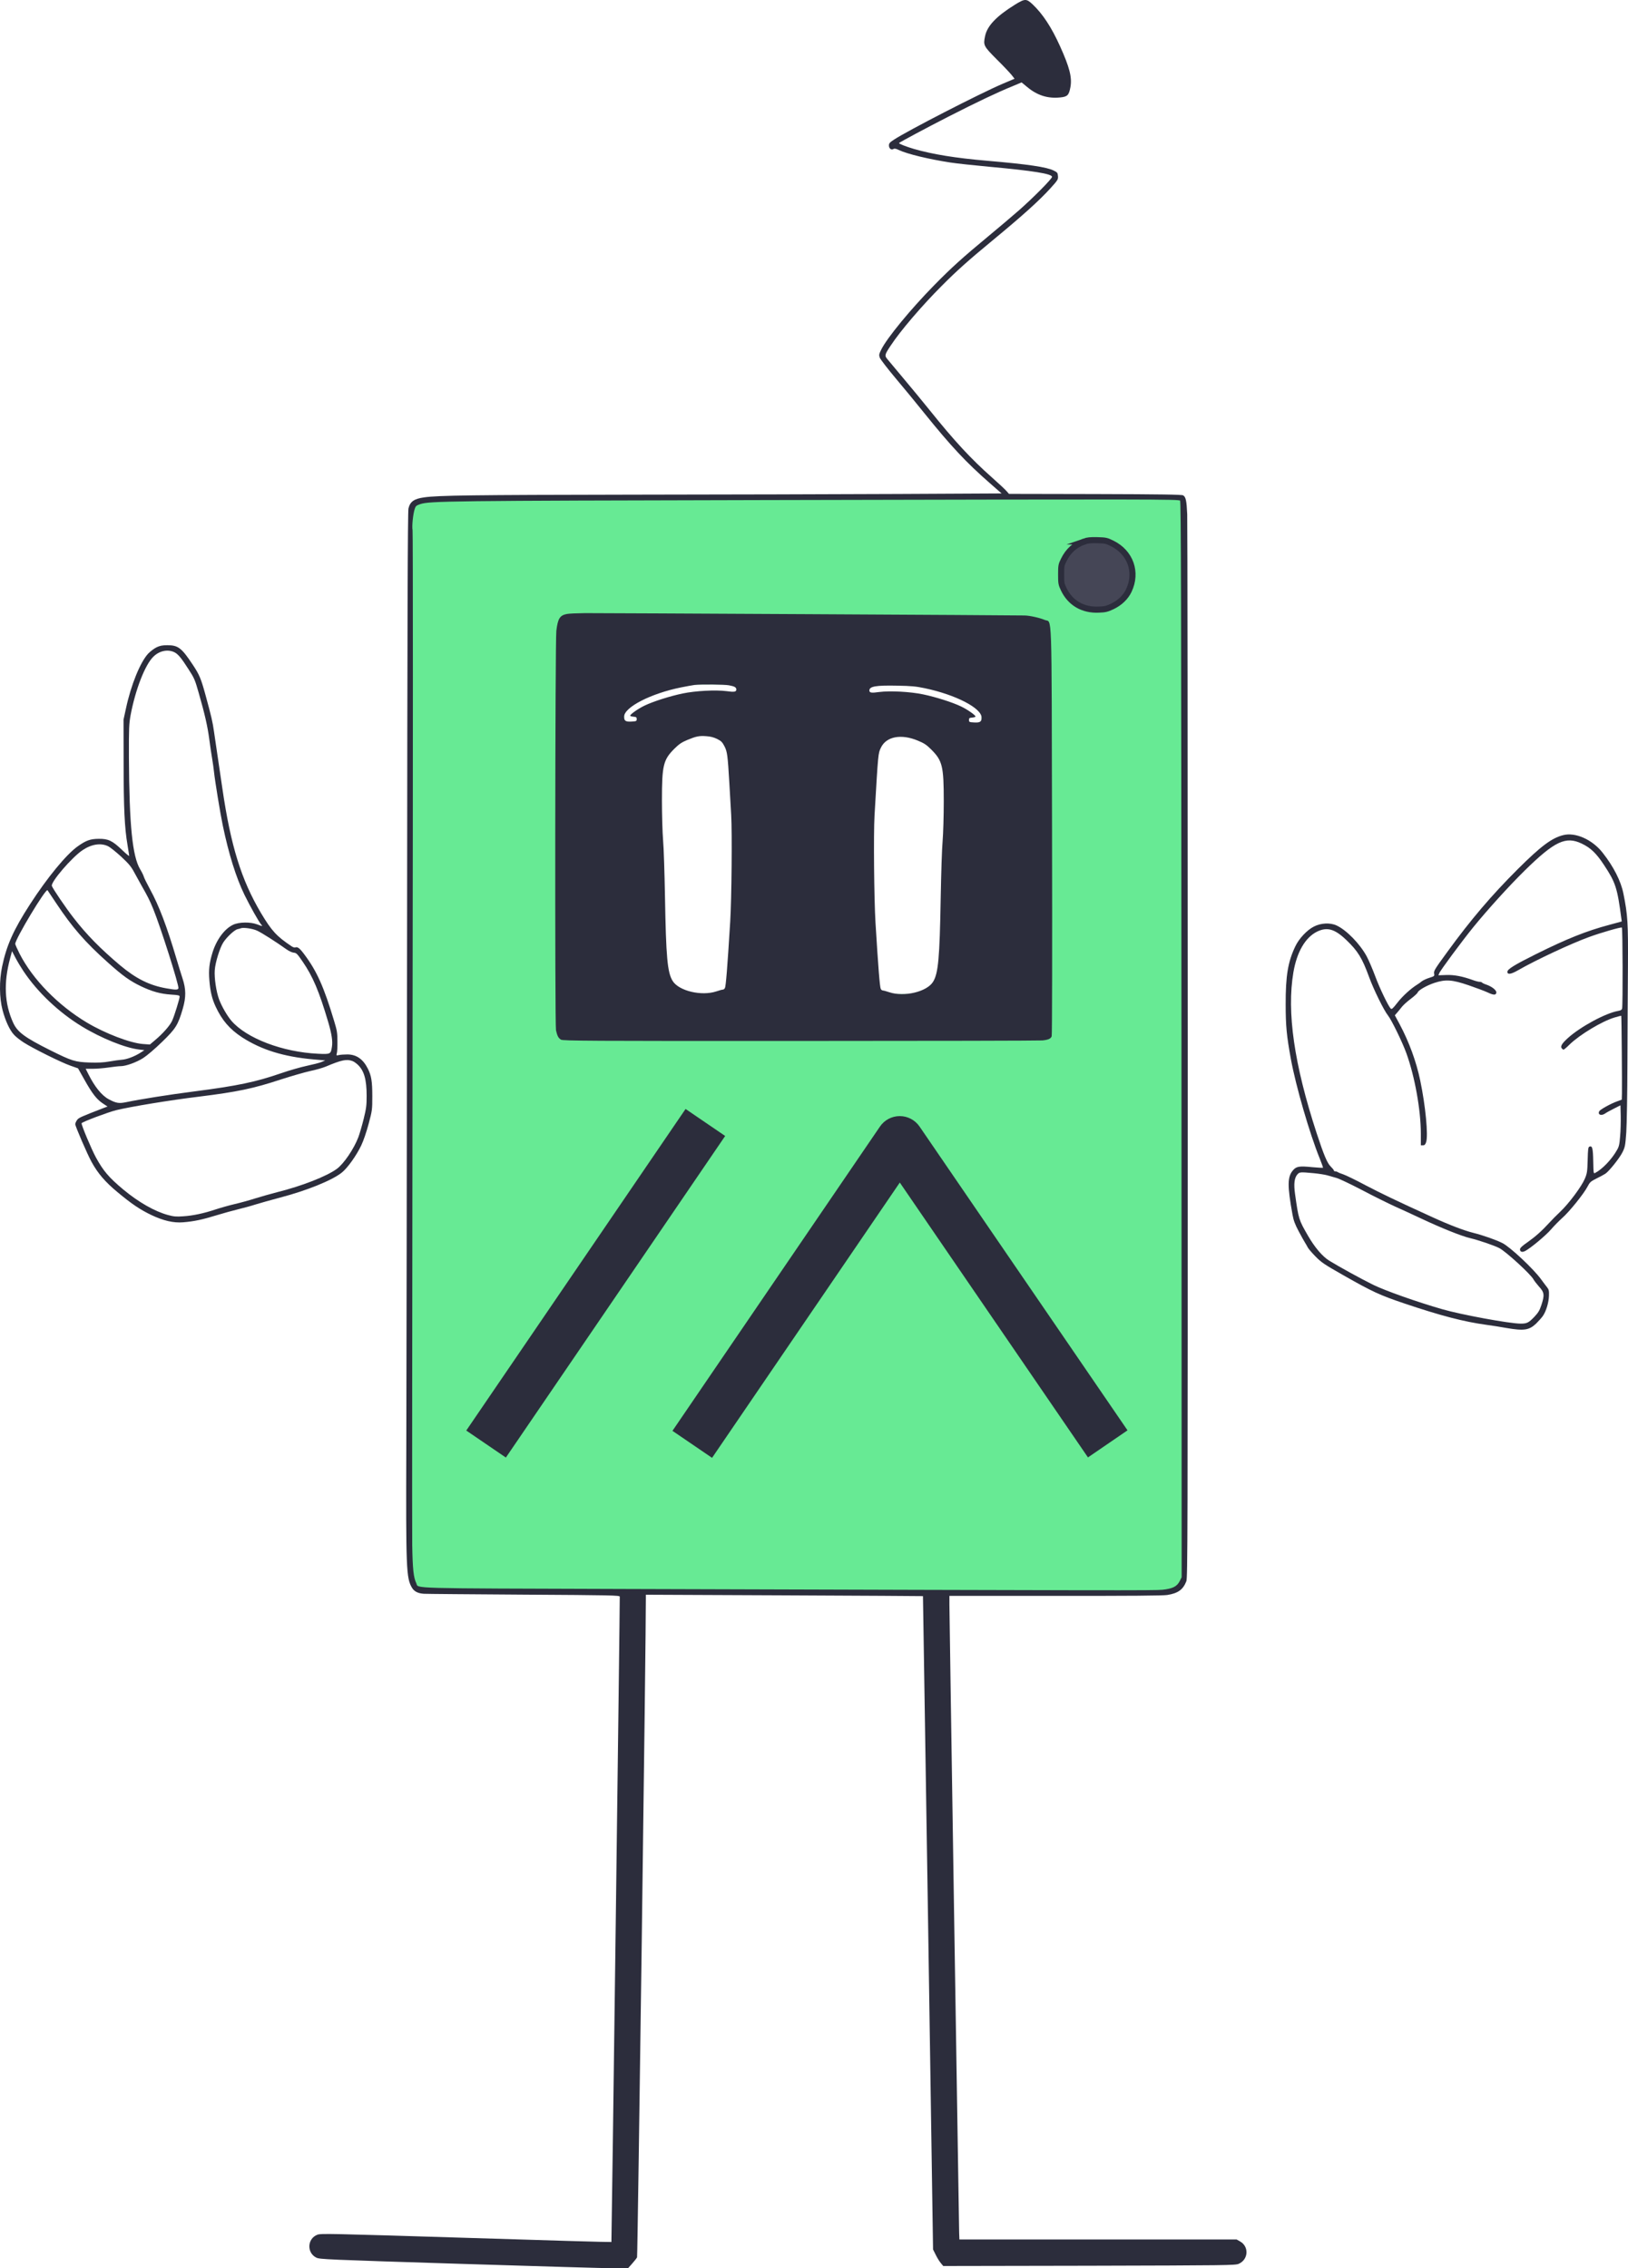 <svg xmlns="http://www.w3.org/2000/svg" id="Layer_1" data-name="Layer 1" viewBox="0 0 1871.69 2607.94"><defs><style>.cls-1{fill:#2c2d3c;stroke-width:0}</style></defs><path id="Body_background" d="M1349.07 573.19h-855.5c-11.05 0-20.01 8.96-20.01 20.01v1219.19c0 10.12 8.21 18.33 18.33 18.33h854.27c8.7 0 15.75-7.05 15.75-15.75V586.04c0-7.1-5.75-12.85-12.85-12.85Zm-220.55 569.8h-411V787h411v355.99Z" data-name="Body background" style="fill:#67ea94;stroke-width:0"/><path id="Body" d="M1166.62 5.54c-21.2 13.2-31.7 24.3-34.1 36-2.2 10.6-1.8 11.4 13.6 26.9 7.7 7.6 15.3 15.7 17.1 18l3.2 4.1-13.7 5.8c-26.6 11.4-109.5 54-125.2 64.4-4.6 3-5.5 4.1-5.5 6.5 0 3.5 2.7 5.6 5.1 4.1 1.3-.8 2.9-.5 6.4 1.2 9.4 4.5 34.3 10.5 59 14.3 6.9 1.1 27.6 3.3 46 5 49.1 4.5 71 8 71 11.5 0 2.2-21.1 23.5-37.5 38-8.2 7.2-24.4 20.9-36 30.5-29 24-42.2 35.9-62 56.1-27.2 27.7-54.4 60.8-60.9 74.1-2.5 5-2.7 6.1-1.7 9.1.7 1.9 8.9 12.6 18.4 23.9 9.5 11.2 24.2 29.2 32.8 39.9 30.8 38.2 48.3 56.9 75.2 80.4l13.7 12-118.2.6c-65.1.3-203.8.7-308.4.8-182.2.3-221.1.8-237.2 3.1-11.6 1.6-16.2 4.8-18.1 12.7-.9 3.3-1.3 130.7-1.6 479.6-.3 261.4-.7 530.3-.9 597.7-.5 142.7-.1 152.6 6.6 163.8 2.6 4.2 6.9 6.4 13.7 6.8 3.1.2 55 .6 115.4 1 99.7.6 109.7.8 109.7 2.3.2 11.7-9.3 741.7-9.6 742-.2.3-75.5-1.9-167.2-4.8-158.1-4.9-167.1-5.1-171-3.5-11.6 4.6-12.2 20.8-1 26.3 4.1 1.9 10.2 2.2 165.3 7.1 88.6 2.8 168.2 5.1 177 5.1h16l4.7-5.3c2.6-2.9 5.2-6.2 5.7-7.3.7-1.5 10.4-722.4 10.1-757.4v-4.4l159.2.7c87.6.4 159.3.8 159.4.9 0 .1 2.7 169.2 5.9 375.7l5.7 375.5 3 6c1.6 3.3 4.2 7.6 5.8 9.5l2.9 3.5 167.8-.3c158.5-.4 168-.5 171.9-2.2 11.2-4.9 12.1-19.9 1.5-25.8l-3.9-2.2h-318.7l-.3-7.7c-.3-10.8-11.2-710.5-11.2-722.6v-9.7h121.8c85.3.1 123.8-.2 128.7-1 12.4-2 18.1-6.1 21.9-15.8 1.5-4 1.6-46.7 1.6-608.5 0-332.3-.3-610.5-.6-618.2-.7-15.7-1.6-20-4.7-21.8-1.7-.9-24.6-1.3-101.2-1.5l-99-.2-3-3.4c-1.6-1.9-9.1-8.8-16.5-15.4-24.3-21.5-43.4-42.2-71.5-77.2-8.2-10.2-21.9-26.8-30.5-37-8.5-10.2-16.8-20-18.3-21.9-3.4-4.1-3.2-5.1 3.8-15.6 11.1-16.9 35.8-45.8 59-69 16.8-16.9 30.6-29.2 57-51 36-29.7 54.9-46.8 67.7-60.9 8.5-9.4 8.9-10.1 8.6-14-.3-3.8-.7-4.3-5-6.4-8-4-29.7-7.2-76.3-11.2-36.5-3.1-62.7-7.4-84.3-13.6-8.9-2.6-17.8-6.1-17.1-6.8 1.4-1.3 31.8-17.6 56.9-30.4 31.9-16.3 56.3-27.9 73.3-34.8l10.7-4.5 6.3 5.2c11.6 9.7 23.7 13.6 38.1 12.1 8.3-.8 10-2.6 11.7-11.7 2.1-11.2-.9-22.9-12-47.4-9.8-21.7-19.8-36.9-31.4-47.9-7.3-6.8-8.8-6.8-20.6.5Zm190.1 570.1c1.1 1.1 1.3 114 1.6 619.5l.2 618.3-2.2 4.4c-3.2 6.3-8.1 8.7-19.8 10-9.2.9-48.7.8-618.5-.9-254.3-.8-236.4-.3-239.4-6.6-3.2-6.6-4.2-16-4.7-44-.2-15.4 0-283.4.4-595.5.5-312.1.5-569.2 0-571.3-.9-4.2.5-18.4 2.5-24.5 1-3.2 1.9-3.9 6.3-5.4 10.9-3.6 32.3-3.9 396.9-4.7 448.7-1 475-1 476.7.7Z" class="cls-1"/><path id="Dot" d="M1246.61 622.56c-10.79 3.78-18.53 10.79-23.69 21.39-2.77 5.62-2.95 6.45-2.95 16.59s.18 10.97 2.95 16.87c7.56 15.86 22.03 24.34 40.29 23.51 7.38-.28 9.31-.74 15.58-3.69 8.67-4.15 15.4-10.6 18.99-18.25 9.96-21.02 1.94-43.79-19.18-54.21-6.55-3.23-7.47-3.41-17.06-3.69-8.02-.18-11.25.18-14.94 1.48Z" style="fill:#454656;stroke:#2c2d3c;stroke-miterlimit:10;stroke-width:7px"/><path id="Eyes" d="M651.62 705.94c-8 1.6-10.3 5.2-12 19.4-1.4 12-1.8 452.5-.4 459.2 1.4 6.4 2.7 8.9 5.7 10.8 2.1 1.4 31.7 1.6 275.1 1.5 150 0 275.3-.3 278.4-.6 6.8-.7 9.6-1.9 10.7-4.8.5-1.1.7-106.1.4-235.6-.6-263.8.3-239.2-8.5-243.1-5.2-2.3-17.1-5-23-5.1-8-.3-489.4-2.8-505.5-2.7-9.1.1-18.5.5-20.9 1Zm186.5 82c6.5 1.2 8.4 2.3 8.4 4.9s-2.3 3.1-11.3 1.8c-12.3-1.6-35.6-.4-50.4 2.7-14.5 3-33.7 9.1-43.7 13.9-7.3 3.5-16.6 10-16.6 11.6 0 .5 1.7 1 3.8 1.2 3.2.3 3.7.6 3.7 2.8s-.4 2.5-5.8 2.8c-7 .4-8.7-.8-8.7-5.6 0-10.9 30.8-26.7 65.5-33.7 6.6-1.3 13.6-2.6 15.5-2.8 7.9-.9 34-.6 39.6.4Zm224.9 3.3c35.7 7.5 65.5 22.9 65.5 33.8 0 4.8-1.7 6-8.7 5.6-5.4-.3-5.8-.5-5.8-2.8s.5-2.5 3.8-2.8c2-.2 3.7-.7 3.7-1.2 0-1.6-9.3-8.1-16.6-11.6-10-4.8-29.2-10.9-43.7-13.9-14.8-3.1-38.1-4.3-50.4-2.7-9 1.3-11.3.9-11.3-1.8 0-4.7 7.5-6 32-5.5 16.1.3 21.6.8 31.5 2.9Zm-238.5 58.4c4.6 2.3 5.9 3.6 8.4 8.4 3.2 6.3 3.7 10.2 5.6 42.3.6 9.9 1.5 26.3 2.1 36.5 1.2 20.5.5 96.3-1.1 122.6-3.3 53.9-5 74.5-6.1 76.6-.5 1-1.6 1.8-2.5 1.8-.8 0-4.1.9-7.3 2-17.1 5.7-43.2-.5-50.3-12-6-9.7-7.6-27-8.8-97-.5-27.2-1.4-56.5-2.2-65-.7-8.5-1.3-29-1.3-45.5 0-40.5 1.5-46.7 14.4-59.6 5.3-5.2 8.2-7.2 14.6-9.9 10.4-4.3 13.6-5 22-4.4 4.9.3 8.6 1.3 12.5 3.2Zm230.7 1.9c7.3 3 10 4.8 15.4 10.2 12.9 12.9 14.4 19.1 14.4 59.6 0 16.5-.6 37-1.3 45.5-.8 8.5-1.7 37.8-2.2 65-1.2 70-2.8 87.3-8.8 97-7.1 11.5-33.2 17.7-50.3 12-3.2-1.1-6.5-2-7.3-2-.9 0-2-.8-2.5-1.8-1.1-2.1-2.8-22.7-6.1-76.6-1.6-26.3-2.3-102.1-1.1-122.6 4.3-73.4 4.1-71.4 7.5-78.5 6.2-12.6 23.2-15.8 42.3-7.8Z" class="cls-1"/><path id="Meshtastic_M" d="m1034.49 1359.63-215.84 316.53-45.53-31.04 238.56-349.85c5.12-7.52 13.64-12.02 22.74-12.03 9.1 0 17.62 4.48 22.76 11.99l239.11 349.3-45.47 31.13-216.33-316.02Zm-452.9 316.2 252.13-369.74-45.53-31.05-252.13 369.73 45.53 31.05Z" data-name="Meshtastic M" style="fill-rule:evenodd;fill:#2c2d3c;stroke-width:0"/><path id="Left_Hand" d="M180.02 744.24c-2.7 1.3-7.1 4.6-9.7 7.3-9.1 9.9-19.7 35.8-25.5 63l-2.8 12.8.1 49.5c0 52.1 1.1 75.2 4.5 94.8 1 6.3 1.9 11.9 1.9 12.4 0 .6-3.7-2.5-8.3-6.9-11.1-10.6-15.7-12.8-26.7-12.7-9.8.1-14.6 1.8-24.4 8.8-13 9.3-34.8 35.8-54.7 66.6-19 29.4-26.9 47.1-32 71.5-3.4 16.1-3.2 36.1.5 50 3.2 12.1 8.1 22.9 13.1 28.3 2 2.3 7.1 6.3 11.3 9 10.8 6.9 43 22.9 53.6 26.6l8.8 3.1 7.2 12.8c9 16.1 14.1 22.7 21.1 27.4l5.6 3.7-4.3 1.6c-26.9 10.4-28.9 11.3-30.8 14-1.1 1.6-2 3.7-2 4.7 0 2.4 13.9 34.6 18.7 43.3 7.2 13.2 15.8 23.2 29.7 34.7 16.4 13.7 26.1 20.2 39 26.4 13.9 6.6 25.5 9.3 36.6 8.4 12.4-1 22.4-3.1 38.5-8.1 7.9-2.4 19.1-5.5 24.9-6.9s14.7-3.8 19.9-5.5c5.1-1.6 18-5.2 28.5-8 30.2-7.9 59.5-19.7 70.7-28.7 6.4-5.1 16.6-19.3 22.2-31 2.7-5.6 6-15.4 8.6-25 4.1-15.4 4.2-16.2 4.2-31.8 0-17.1-1.1-23.6-5.1-31.6-5.5-11-13.1-16.3-23.4-16.4-3.6 0-8 .3-9.8.7-3.1.7-3.2.7-2.5-2 .5-1.5.8-7.7.7-13.7 0-9.7-.4-12.4-3.8-23.5-11.8-39.3-19.9-57.4-34.4-76.7-5.3-7.1-7.6-8.8-10.3-7.8-.8.3-2.6-.3-4-1.2-17.5-11.7-23-17.7-35.4-38.4-22.6-38.2-34.7-77-44.4-143.4-1.7-11.6-4.2-28.7-5.6-38-1.4-9.4-3.2-21.6-4-27.2-1.5-10.9-3-17.4-10.1-43.3-4.9-17.7-6.8-22.3-14.2-33.4-12.9-19.5-16.9-22.6-29.3-22.6-5.7 0-8.6.6-12.4 2.4Zm20.1 5.5c4.4 2 8.2 6.5 16.6 19.7 6.8 10.5 7.4 12.1 11.7 27.1 7 24.4 10.2 38.5 12.1 52.8 1 7.7 2.5 18 3.4 23 .8 4.9 1.8 11.7 2.1 15 1.1 10.6 7.4 49 10.1 61.7 6.9 33.1 15.3 59.9 24.9 79.7 6.6 13.4 16.5 31.1 19.3 34.3 1.9 2.2 1.8 2.2-4.6-.2-7.7-3-21-2.8-27.7.4-9.8 4.6-18.9 16.8-23.6 31.6-3.8 12.3-4.7 20.2-3.7 32.3 1 12.7 3 21.2 7.2 30.2 7.3 15.7 16.1 25.9 30.2 35.2 22.4 14.5 47.8 22.4 82.1 25.5l13.7 1.2-4.3 1.8c-2.3 1-9.9 2.9-16.9 4.4s-20.3 5.3-29.5 8.5c-29.2 10.1-50.1 14.5-99.7 20.9-28.9 3.7-62.9 9.1-78.5 12.4-8.3 1.7-11.4 1.2-19.9-3.3-8.1-4.3-16.2-14.3-23.5-28.9l-3.1-6.2h8.2c4.6 0 12.8-.7 18.2-1.5 5.5-.8 11.6-1.5 13.7-1.5 6.1 0 18.1-4.3 26.1-9.4 4.2-2.7 13.4-10.5 21.5-18.4 15.9-15.4 18.4-19.4 23.9-38.2 3.9-13.5 3.8-22.5-.3-35-1.7-5.2-4.8-15.1-6.8-22-11.3-38.1-20.2-61.5-30.5-80.3-3.7-6.8-7-13.5-7.3-14.9-.4-1.4-2.2-5.1-4.1-8.2-8.9-14.9-12.5-50.6-12.9-128.4-.1-34.8.1-38.6 2-49.2 5.5-28.9 16.4-57.2 26-66.7 6.7-6.7 16.2-8.9 23.9-5.4Zm-75.9 223.2c2.5 1.2 9.2 6.6 15.1 12 9 8.4 11.4 11.3 15.2 18.4 2.5 4.6 6.1 11.2 8.1 14.7 7.3 12.8 9.2 16.5 13.5 26.9 8.3 20.2 30.1 88.8 29 91.4-.7 1.9-3.2 1.9-13.9 0-19.4-3.4-34.8-11.1-53.2-26.5-22.6-19.1-38.4-35.1-53.4-54.5-8.7-11.1-23.7-33.2-25-36.7-1.6-4.3 23.2-33.2 35.5-41.3 10.2-6.8 20.9-8.4 29.1-4.4Zm-59.7 65.4c18.6 28 33.5 45.1 59.5 68.3 17.3 15.5 25.2 21.1 38 27.3 12.8 6.1 22.5 8.8 34.8 9.6 8.2.5 9.7.9 9.7 2.3 0 2.5-5.9 21.7-8.5 27.5-2.4 5.6-10.9 15.2-19.9 22.7l-5.8 4.9-8.2-.6c-14.7-1.2-43.1-12.1-64-24.5-33.2-19.8-62.4-49.6-77.6-79.3-2.7-5.4-5-10.5-5-11.3 0-5.6 35-63.9 37.1-61.7.3.5 4.8 7.1 9.9 14.8Zm231.1 31.7c5.3 2.4 22.2 13.2 33.5 21.3 3.1 2.2 6.6 3.8 8.5 4 3.1.2 4.1 1.2 10.2 10.1 11.9 17.3 19 34.1 29.6 69.9 4 13.7 5.2 21.9 4.2 28.2-1.3 8.5-1.6 8.7-16.1 8-40.6-1.9-82-17.7-99.4-37.8-5-5.9-11.1-16.4-14.2-24.6-3.3-8.8-5.7-24.9-5-33.8.6-8.7 5.8-25.5 9.7-31.6 3.9-6.2 13-14.7 16.5-15.4 1.6-.4 3.4-.8 3.9-1.1 3-1.1 13.5.4 18.6 2.8Zm-268.6 46.6c16.2 24.3 40.8 47.5 67.1 63.5 22.1 13.5 49.9 24.7 65.5 26.5l6.4.8-4.5 2.9c-6.7 4.3-15.9 7.8-21.5 8.1-2.7.2-9.2 1.1-14.2 2-6.8 1.2-12.9 1.5-23 1.2-16.4-.6-20.1-1.7-44.8-14-29.6-14.8-38-21-42.9-31.8-10-22-11.1-45.9-3.4-74.3l2.1-7.9 4.3 8.2c2.4 4.5 6.4 11.1 8.9 14.8Zm378.2 103.3c1.5.5 4.3 2.5 6.1 4.2 7.3 6.9 10.2 17.1 10.2 35.8 0 10.9-.4 14.3-3.4 26.5-1.9 7.7-4.7 17.2-6.1 21-5.1 13.4-16.7 30.6-24.8 36.5-11.8 8.6-40.4 19.8-69 26.9-6.7 1.7-17.8 4.9-24.7 7-6.9 2.2-17.4 5.1-23.5 6.5-6 1.4-15.7 4.1-21.5 6-14.3 4.8-26.7 7.4-38 8.1-8 .6-10.8.3-17.5-1.5-15.3-4.2-33.7-14.7-51.3-29.3-16.7-14-22.8-21.2-31.4-36.8-5.1-9.3-17.1-37.9-16.5-39.4s30.2-12.6 39.7-15c17-4.1 61-11.4 95.5-15.6 43.6-5.4 62.3-9.3 93.5-19.6 12.4-4 27.7-8.4 34-9.8 6.3-1.3 14.4-3.6 18-5.1 18.2-7.7 24.1-8.9 30.7-6.4Z" class="cls-1" data-name="Left Hand"/><path id="Right_Hand" d="M1797.02 960.24c-13.1 3.3-25.8 12.9-52.1 39.1-30.1 30-54.1 58.2-80.5 94.5-15.4 21.1-16.2 22.5-15.6 25.7.5 2.7.2 2.9-5.5 4.7-3.3 1-7.2 2.9-8.7 4-1.4 1.2-3.9 3-5.6 4-7.2 4.5-16.8 13.3-22.5 20.7-5.2 6.7-6.5 7.8-7.6 6.7-2.9-3-12.7-23.3-17.8-37.1-3-8.1-7.4-18.3-9.7-22.7-7.7-14.4-23.3-30.5-34.8-35.8-7.3-3.4-18-2.9-26.1 1.3-7.9 4-17.1 13.8-21.3 22.7-8.5 17.7-11.2 34-11.1 66.8 0 24.7 1.1 36.1 6 62.9 5.7 31.1 21.6 85.9 33.3 114.6 2.2 5.4 3.8 10.1 3.6 10.3s-5.8-.1-12.4-.7c-14.8-1.5-18.2-.9-22 3.5-6.6 7.5-6.7 17.7-.6 51.3 1.2 6.6 2.8 10.9 7.1 19 3.1 5.8 6.4 11.7 7.3 13.1s2.3 3.8 3.1 5.4 4.9 6.3 9 10.5c6.7 6.8 10.1 9.1 32.5 21.8 32.7 18.6 41.4 22.6 69.5 32.1 41.9 14.1 68.2 21 94.5 24.6 6.1.8 16.3 2.4 22.8 3.6 20.4 3.5 26.1 2.6 34.3-5.1 2.8-2.8 6.3-6.7 7.7-8.7 3.8-5.5 6.8-15.6 7-23.3.2-5.7-.2-7.2-2.1-9.6-1.2-1.5-4.4-5.7-7-9.3-8.5-11.8-35.6-37.2-44.4-41.6-7.5-3.8-22.4-9-33.6-11.8-10.4-2.6-27.5-9.1-46.7-17.9-43.6-19.9-57.9-26.8-76.7-36.6-11.6-6.2-23.4-11.9-26.2-12.8s-5.5-2-6-2.4c-.6-.5-1.8-.9-2.8-.9s-1.8-.5-1.8-1.1-1.6-2.5-3.5-4.4c-4-3.7-8-13.2-16.3-38.5-25.9-79.2-34.5-139.3-26.7-185 4-23.4 13.7-40 27.2-46.7 11.6-5.6 20.3-3.1 33.6 9.6s18.2 20.7 26.2 42.6c5.2 14.3 17.1 38.5 21.8 44.3 4 5 16.6 30.8 21.1 43.4 9.7 26.8 16.6 65.4 16.6 92.4v13.4h2.4c1.9 0 2.7-.8 3.7-3.7 2.5-7.8-.7-41.8-6.8-70.8-4.5-21.7-12.8-44.4-23.8-65l-5.4-10 2.7-3.1c1.5-1.7 3.9-4.7 5.4-6.6s6-6.1 10.2-9.2c4.1-3.1 7.7-6.4 8-7.4.9-2.6 10.3-8 19.3-11 12.9-4.2 20.3-3.7 39.3 2.8 8.5 2.9 18.3 6.6 21.8 8.2 6.9 3.3 9.6 3.3 10 .2.4-2.6-5-6.9-11.3-9.1-2.5-.8-4.7-1.9-5.1-2.4-.3-.5-1.6-.9-2.9-.9s-4.8-.9-7.7-2c-11.8-4.3-21.7-6.2-30.8-5.8l-8.8.3 1-2.4c1.1-3.1 26.2-37 39.2-53 16.1-19.8 40.9-47.2 59.2-65.2 34.3-33.6 47-39.6 65.4-30.8 10.3 4.9 16.8 11.2 25.6 24.6 13.3 20.1 15.3 26.3 19.9 61.4l.5 3.5-14.3 3.9c-26.3 7-48.8 16-84.2 33.6-24.9 12.4-33 17.4-33 20.4 0 3.5 4.1 2.9 12.3-1.8 20.3-11.7 60.9-30.7 81.9-38.3 13.4-4.9 36.3-11.5 37.4-10.8 1 .6 1.2 89.5.3 93.1-.4 1.6-1.7 2.3-4.7 2.8-14.3 2.5-43.6 18.3-57.9 31.4-6.7 6.1-8.6 9.4-6.8 11.6.7.8 1.6 1.5 2.1 1.5s3.7-2.7 7-6c11.7-11.3 37.2-26.7 51.7-31 4-1.2 7.5-2.1 7.6-1.9.4.4 1 78.5.8 89.4l-.2 7-5.2 1.9c-7.2 2.5-19.6 9.4-20.7 11.4-2 4 2.3 5.7 6.8 2.6 1.2-.9 5.7-3.4 9.9-5.5l7.7-3.9.3 12.3c.1 6.7-.1 17.2-.7 23.3-.7 9.4-1.3 12-3.7 16-6 10.6-16.7 21.8-24.9 26.1-2 1.1-2 .7-2.3-13.5-.3-15.1-1.1-18-4.4-16.7-1.4.5-1.7 3.1-2 15.3-.4 13.5-.6 15.3-3.3 21.7-3.7 8.8-18.4 28.6-28.4 38-4 3.8-9.4 9.2-11.9 12-9.2 10-16 16.1-25 22.5-6.8 4.7-9.2 7-9.2 8.6 0 2.9 2.5 3.7 5.9 1.9 6.1-3.1 23.6-17.7 29.6-24.6 3.5-4.1 9.4-10.1 13.1-13.4 8.2-7.2 24.8-27.9 28.9-35.8 2.8-5.4 3.6-6.1 10.5-9.6 4.1-2 8.7-4.5 10.2-5.5 4.3-2.9 16.4-18 19.7-24.8 2.9-5.9 3.2-7.6 4.3-22.8.6-9.1 1.2-44.9 1.3-79.5.1-34.7.4-84.4.6-110.5.3-50.6-.2-59.6-5.2-84.4-2.9-14.5-11.3-31-23.8-46.9-11.9-15.3-31.5-24-45.6-20.3Zm-287 388.6c6.1.6 13.3 1.7 16 2.5 2.8.8 7.5 2.1 10.5 3 3 .8 16.3 7.1 29.5 14 13.2 7 30.1 15.3 37.5 18.7 7.4 3.3 20.9 9.5 30 13.8 22.9 10.8 46.9 20.5 57 22.8 9.6 2.3 27.5 8.4 33.1 11.3 7.5 3.8 36.6 30.4 39.5 36.2.8 1.5 3.7 5.2 6.4 8.3 6 6.5 6.4 9.6 2.5 21.3-2.1 6.3-3.6 8.6-8.2 13.5-6.5 6.7-8.4 7.6-15.6 7.6-12.4 0-68.1-10.2-90.2-16.6-28.9-8.3-65.5-21.3-79-27.9-13.3-6.5-40.2-21.3-51-28-7.7-4.8-16.5-15.2-24.2-28.5-10.7-18.5-10.8-18.9-14.9-47.9-1.7-11.8-.8-18.9 2.8-22.8 2.4-2.6 3.3-2.7 18.3-1.3Z" class="cls-1" data-name="Right Hand"/></svg>